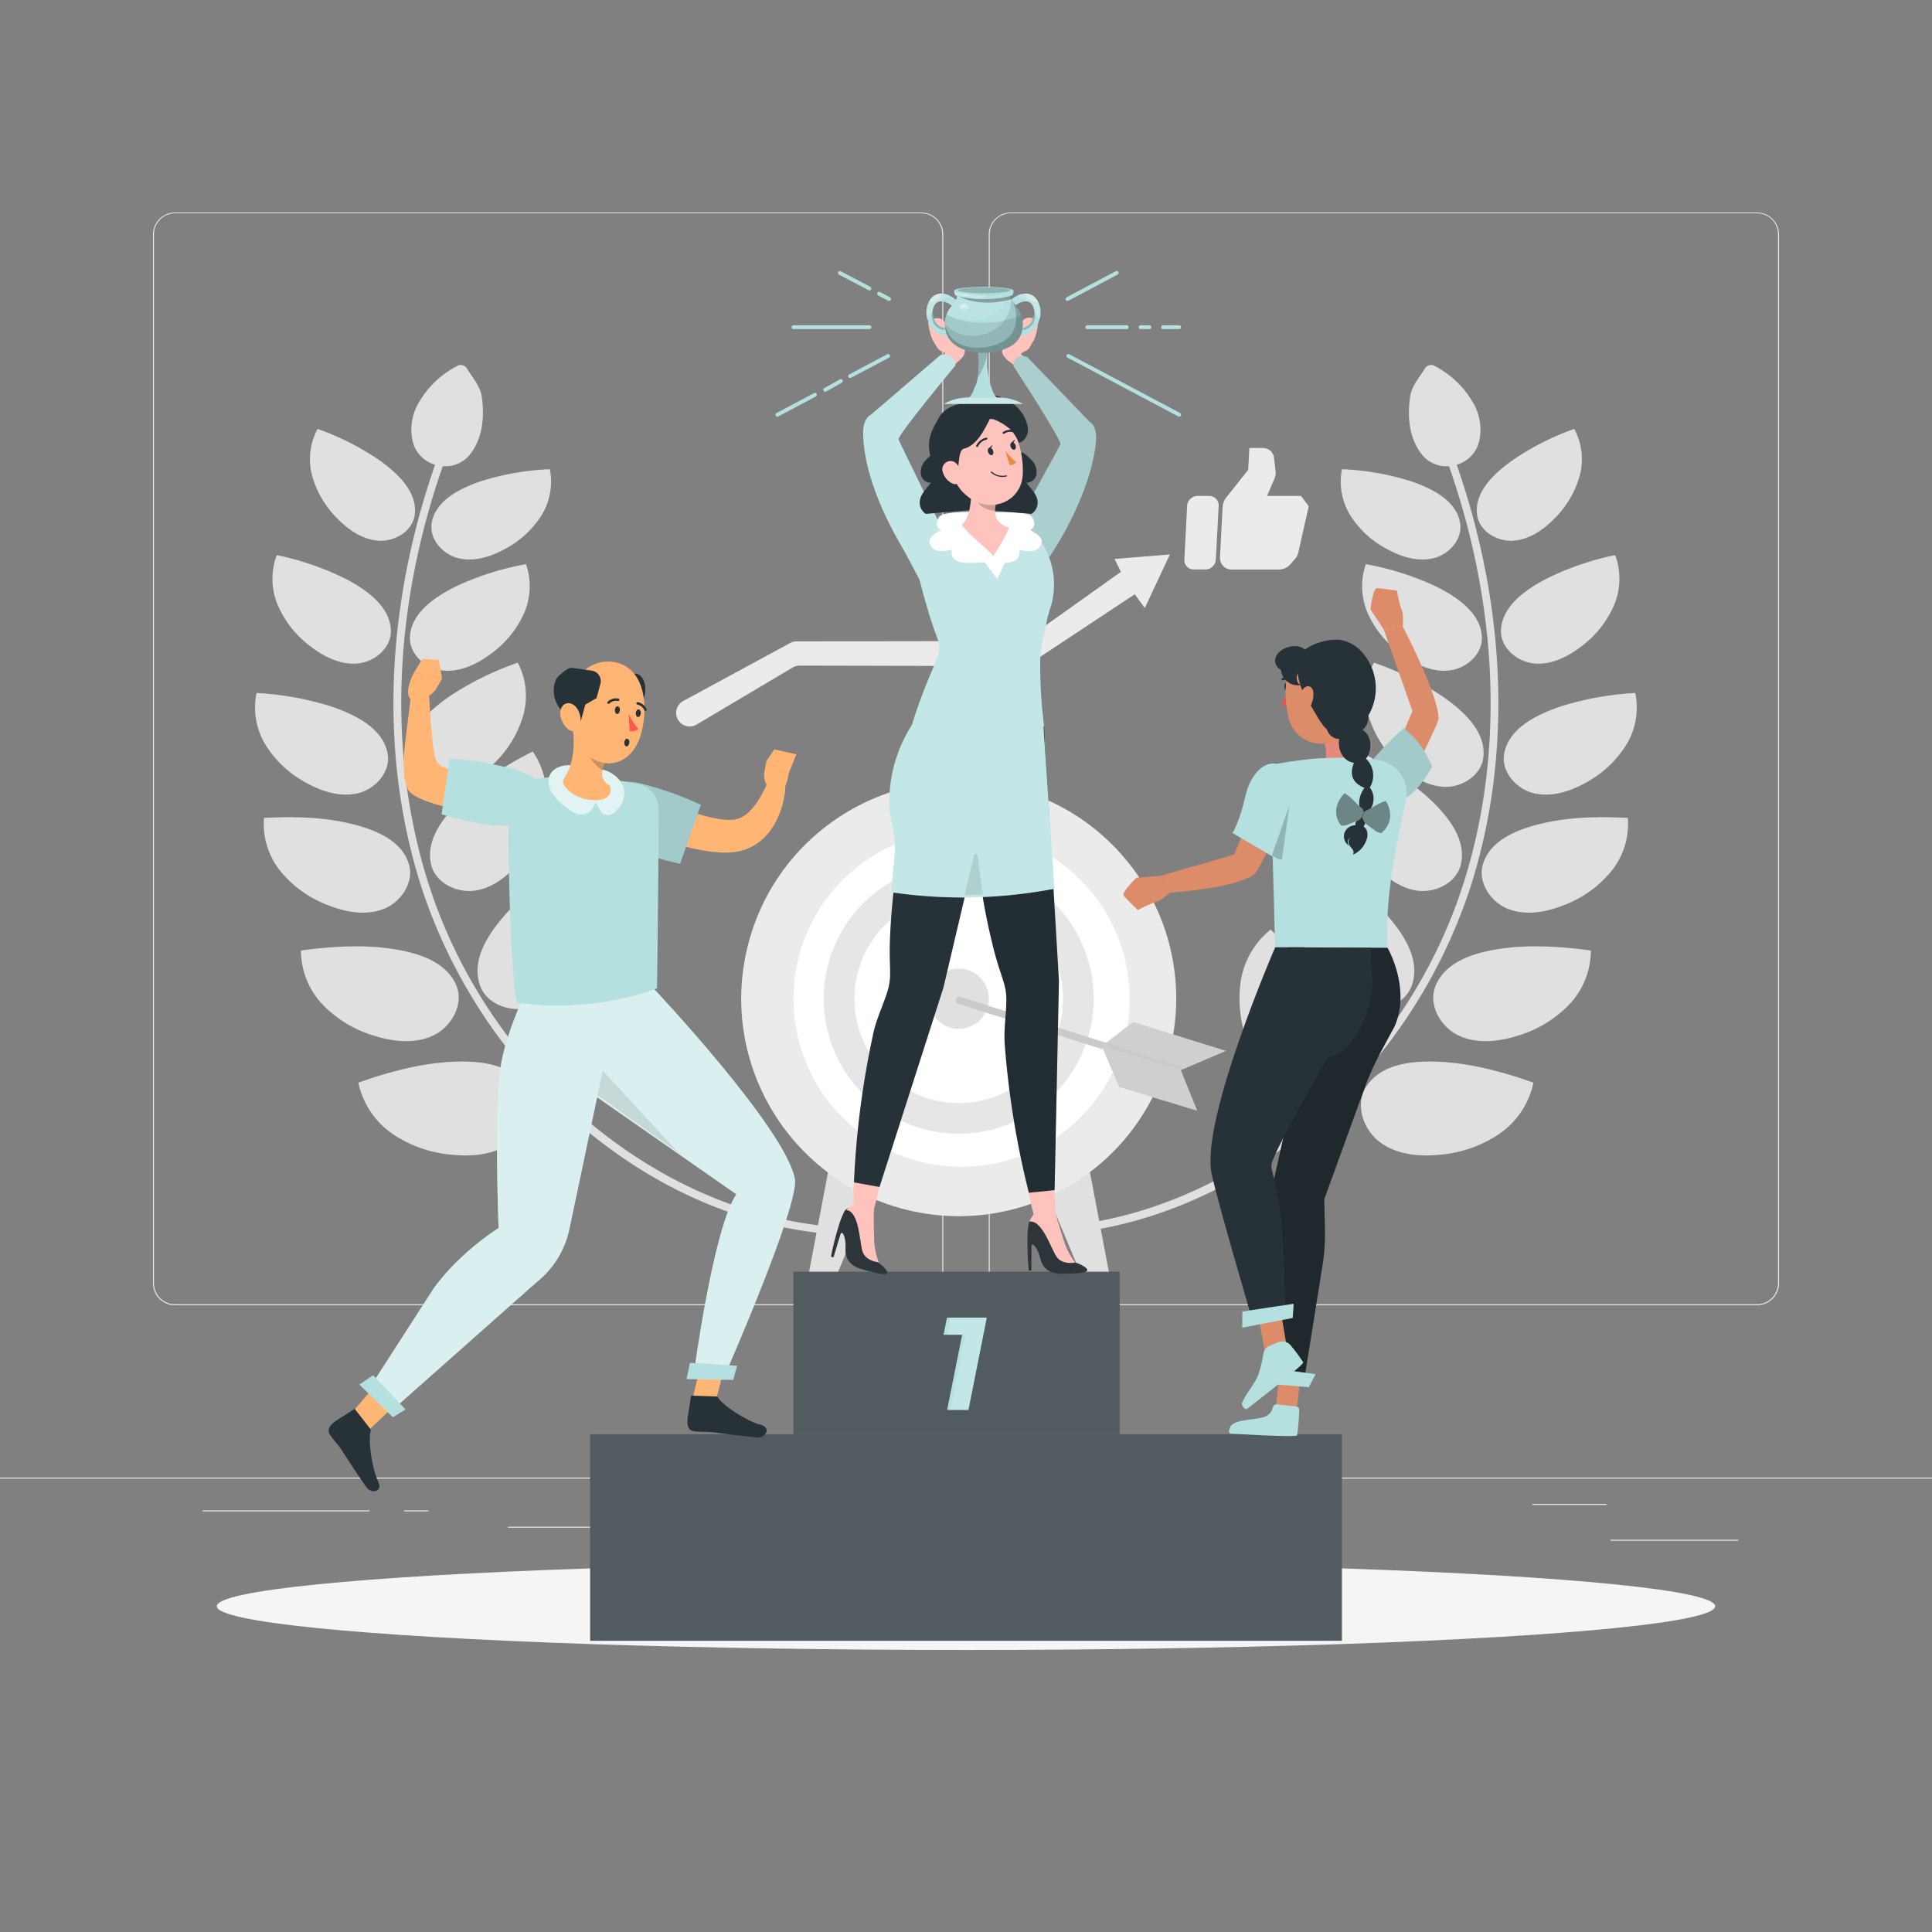 
<svg xmlns="http://www.w3.org/2000/svg" viewBox="0 0 500 500"><rect x="0" y="0" width="500" height="500" fill="#808080" stroke="none"/><g id="freepik--background-complete--inject-32"><rect x="416.78" y="398.49" width="33.12" height="0.25" style="fill:#ebebeb"></rect><rect x="322.53" y="401.21" width="8.69" height="0.25" style="fill:#ebebeb"></rect><rect x="396.59" y="389.21" width="19.19" height="0.25" style="fill:#ebebeb"></rect><rect x="52.46" y="390.89" width="43.19" height="0.25" style="fill:#ebebeb"></rect><rect x="104.56" y="390.89" width="6.33" height="0.25" style="fill:#ebebeb"></rect><rect x="131.47" y="395.11" width="93.68" height="0.25" style="fill:#ebebeb"></rect><path d="M238.4,337.8H45.3a5.71,5.71,0,0,1-5.71-5.71V60.66A5.71,5.71,0,0,1,45.3,55H238.4a5.71,5.71,0,0,1,5.71,5.71V332.09A5.71,5.71,0,0,1,238.4,337.8ZM45.3,55.2a5.47,5.47,0,0,0-5.46,5.46V332.09a5.47,5.47,0,0,0,5.46,5.46H238.4a5.47,5.47,0,0,0,5.46-5.46V60.66a5.47,5.47,0,0,0-5.46-5.46Z" style="fill:#ebebeb"></path><path d="M454.7,337.8H261.6a5.71,5.71,0,0,1-5.71-5.71V60.66A5.71,5.71,0,0,1,261.6,55H454.7a5.71,5.71,0,0,1,5.71,5.71V332.09A5.71,5.71,0,0,1,454.7,337.8ZM261.6,55.2a5.47,5.47,0,0,0-5.46,5.46V332.09a5.47,5.47,0,0,0,5.46,5.46H454.7a5.47,5.47,0,0,0,5.46-5.46V60.66a5.47,5.47,0,0,0-5.46-5.46Z" style="fill:#ebebeb"></path><rect y="382.4" width="500" height="0.25" style="fill:#ebebeb"></rect><path d="M92.75,280.19a21.41,21.41,0,0,0,9,13.37,32.31,32.31,0,0,0,15.47,5.31c5.35.5,11.1-.11,15.37-3.37s6.36-9.73,3.44-14.24c-4.13-6.38-13-6.92-20.58-6.37S99.9,277.65,92.75,280.19Z" style="fill:#e0e0e0"></path><path d="M160.78,240.58a21.4,21.4,0,0,1,7.84,14.08,32.18,32.18,0,0,1-2.29,16.2c-2,5-5.13,9.84-10,12.17s-11.56,1.26-14.25-3.39c-3.81-6.57-.26-14.73,3.65-21.24S155.27,245.8,160.78,240.58Z" style="fill:#e0e0e0"></path><path d="M77.88,246a20.48,20.48,0,0,0,5.86,14.24,30.89,30.89,0,0,0,13.46,7.92c4.91,1.5,10.41,2,15-.21s7.81-7.89,6-12.66c-2.65-6.76-10.86-9-18.05-9.91S85.06,245,77.88,246Z" style="fill:#e0e0e0"></path><path d="M149.11,221.92a20.48,20.48,0,0,1,4.65,14.68,30.89,30.89,0,0,1-5.24,14.71c-2.81,4.3-6.69,8.23-11.66,9.49s-11.06-1-12.69-5.9c-2.31-6.88,2.57-13.84,7.48-19.18S143,225.75,149.11,221.92Z" style="fill:#e0e0e0"></path><path d="M68.32,211.68a19.51,19.51,0,0,0,4.44,14,29.34,29.34,0,0,0,12.15,8.59c4.54,1.81,9.73,2.74,14.29,1s8-6.87,6.65-11.56c-2-6.62-9.6-9.36-16.35-10.83S75.22,211.3,68.32,211.68Z" style="fill:#e0e0e0"></path><path d="M137.87,194.5a19.47,19.47,0,0,1,3.24,14.31A29.37,29.37,0,0,1,135,222.36c-3,3.86-7,7.29-11.82,8.09s-10.42-1.87-11.58-6.61c-1.65-6.71,3.54-12.94,8.62-17.61A81,81,0,0,1,137.87,194.5Z" style="fill:#e0e0e0"></path><path d="M66.4,179.35a18.49,18.49,0,0,0,2.5,13.71,28,28,0,0,0,10.43,9.57c4.06,2.25,8.84,3.75,13.35,2.65s8.41-5.51,7.66-10.1c-1.07-6.48-7.92-10-14.11-12.18A77.12,77.12,0,0,0,66.4,179.35Z" style="fill:#e0e0e0"></path><path d="M134,171.5a18.57,18.57,0,0,1,1.34,13.88A27.89,27.89,0,0,1,128,197.43c-3.3,3.28-7.48,6-12.12,6.2s-9.6-3-10.13-7.63c-.74-6.52,4.9-11.76,10.25-15.56A77.3,77.3,0,0,1,134,171.5Z" style="fill:#e0e0e0"></path><path d="M71.62,143.66A17.57,17.57,0,0,0,72,156.87a26.4,26.4,0,0,0,8.41,10.45c3.49,2.69,7.75,4.78,12.14,4.39s8.66-4,8.61-8.37c-.07-6.23-6-10.49-11.49-13.43A73.34,73.34,0,0,0,71.62,143.66Z" style="fill:#e0e0e0"></path><path d="M136.13,146a17.57,17.57,0,0,1-.72,13.2,26.48,26.48,0,0,1-8.68,10.23c-3.55,2.6-7.86,4.58-12.24,4.08s-8.56-4.18-8.4-8.58c.23-6.23,6.27-10.34,11.83-13.13A73.11,73.11,0,0,1,136.13,146Z" style="fill:#e0e0e0"></path><path d="M82.18,111a16.58,16.58,0,0,0-1.32,12.42,25,25,0,0,0,6.54,10.86c2.92,3,6.64,5.47,10.8,5.66s8.62-2.6,9.14-6.73c.72-5.84-4.28-10.59-9-14A68.86,68.86,0,0,0,82.18,111Z" style="fill:#e0e0e0"></path><path d="M142.3,121.43a16.6,16.6,0,0,1-2.37,12.27,24.92,24.92,0,0,1-9.43,8.47c-3.66,2-8,3.29-12,2.26s-7.49-5-6.77-9.12c1-5.79,7.19-8.87,12.75-10.78A69.16,69.16,0,0,1,142.3,121.43Z" style="fill:#e0e0e0"></path><path d="M120.83,95.35a1.84,1.84,0,0,0-2.48-.66,24.34,24.34,0,0,0-10.18,9.89,13.63,13.63,0,0,0-1.37,9.64c1.61,6.66,10.45,8.77,14.78,3.45,3.34-4.11,3.84-9.8,3.1-15C124.27,99.85,122.29,97.77,120.83,95.35Z" style="fill:#e0e0e0"></path><path d="M213.7,319.27C190.41,317,168,306.85,148.78,290a138,138,0,0,1-39.72-60.41c-11.74-36.52-9.13-78.94,7.36-119.44l1.85.76C102,150.94,99.37,192.87,111,229c15.29,47.55,57.61,83.88,102.92,88.33Z" style="fill:#e0e0e0"></path><path d="M396.85,280.19a21.39,21.39,0,0,1-9,13.37,32.38,32.38,0,0,1-15.48,5.31c-5.34.5-11.1-.11-15.37-3.37s-6.36-9.73-3.44-14.24c4.13-6.38,13-6.92,20.59-6.37S389.7,277.65,396.85,280.19Z" style="fill:#e0e0e0"></path><path d="M328.82,240.58A21.4,21.4,0,0,0,321,254.66a32.29,32.29,0,0,0,2.29,16.2c2,5,5.13,9.84,10,12.17s11.56,1.26,14.25-3.39c3.81-6.57.27-14.73-3.65-21.24S334.33,245.8,328.82,240.58Z" style="fill:#e0e0e0"></path><path d="M411.72,246a20.48,20.48,0,0,1-5.86,14.24,30.84,30.84,0,0,1-13.46,7.92c-4.91,1.5-10.41,2-15-.21s-7.81-7.89-5.94-12.66c2.64-6.76,10.85-9,18-9.91S404.54,245,411.72,246Z" style="fill:#e0e0e0"></path><path d="M340.49,221.92a20.43,20.43,0,0,0-4.64,14.68,30.68,30.68,0,0,0,5.24,14.71c2.8,4.3,6.68,8.23,11.65,9.49s11.06-1,12.69-5.9c2.31-6.88-2.57-13.84-7.48-19.18S346.64,225.75,340.49,221.92Z" style="fill:#e0e0e0"></path><path d="M421.28,211.68a19.51,19.51,0,0,1-4.44,14,29.34,29.34,0,0,1-12.15,8.59c-4.54,1.81-9.72,2.74-14.29,1s-8-6.87-6.64-11.56c2-6.62,9.59-9.36,16.34-10.83S414.38,211.3,421.28,211.68Z" style="fill:#e0e0e0"></path><path d="M351.74,194.5a19.43,19.43,0,0,0-3.25,14.31,29.37,29.37,0,0,0,6.14,13.55c3,3.86,7,7.29,11.83,8.09s10.41-1.87,11.58-6.61c1.64-6.71-3.54-12.94-8.63-17.61A81.16,81.16,0,0,0,351.74,194.5Z" style="fill:#e0e0e0"></path><path d="M423.2,179.35a18.49,18.49,0,0,1-2.5,13.71,28,28,0,0,1-10.43,9.57c-4.06,2.25-8.83,3.75-13.35,2.65s-8.41-5.51-7.66-10.1c1.07-6.48,7.92-10,14.12-12.18A77,77,0,0,1,423.2,179.35Z" style="fill:#e0e0e0"></path><path d="M355.56,171.5a18.57,18.57,0,0,0-1.34,13.88,28,28,0,0,0,7.43,12.05c3.29,3.28,7.47,6,12.11,6.2s9.6-3,10.13-7.63c.74-6.52-4.89-11.76-10.25-15.56A77.3,77.3,0,0,0,355.56,171.5Z" style="fill:#e0e0e0"></path><path d="M418,143.66a17.57,17.57,0,0,1-.39,13.21,26.4,26.4,0,0,1-8.41,10.45c-3.49,2.69-7.75,4.78-12.13,4.39s-8.67-4-8.62-8.37c.07-6.23,6-10.49,11.49-13.43A73.34,73.34,0,0,1,418,143.66Z" style="fill:#e0e0e0"></path><path d="M353.47,146a17.57,17.57,0,0,0,.72,13.2,26.48,26.48,0,0,0,8.68,10.23c3.55,2.6,7.86,4.58,12.24,4.08s8.56-4.18,8.4-8.58c-.23-6.23-6.26-10.34-11.83-13.13A73.11,73.11,0,0,0,353.47,146Z" style="fill:#e0e0e0"></path><path d="M407.42,111a16.58,16.58,0,0,1,1.32,12.42,24.87,24.87,0,0,1-6.54,10.86c-2.92,3-6.64,5.47-10.8,5.66s-8.62-2.6-9.14-6.73c-.72-5.84,4.28-10.59,9.05-14A68.79,68.79,0,0,1,407.42,111Z" style="fill:#e0e0e0"></path><path d="M347.3,121.43a16.6,16.6,0,0,0,2.37,12.27,24.92,24.92,0,0,0,9.43,8.47c3.66,2,7.95,3.29,12,2.26s7.49-5,6.77-9.12c-1-5.79-7.18-8.87-12.75-10.78A69.16,69.16,0,0,0,347.3,121.43Z" style="fill:#e0e0e0"></path><path d="M368.77,95.35a1.85,1.85,0,0,1,2.49-.66,24.37,24.37,0,0,1,10.17,9.89,13.63,13.63,0,0,1,1.37,9.64c-1.61,6.66-10.45,8.77-14.78,3.45-3.34-4.11-3.84-9.8-3.09-15C365.33,99.85,367.31,97.77,368.77,95.35Z" style="fill:#e0e0e0"></path><path d="M275.9,319.27l-.19-2C321,312.83,363.35,276.5,378.63,229c11.6-36.08,9-78-7.3-118.07l1.86-.76c16.48,40.5,19.09,82.92,7.35,119.44A137.93,137.93,0,0,1,340.83,290C321.64,306.85,299.19,317,275.9,319.27Z" style="fill:#e0e0e0"></path><path d="M215.37,297.71l-6,31.53h7.5l10.51-25.15S226.63,296.21,215.37,297.71Z" style="fill:#e0e0e0"></path><path d="M281,297.71l6,31.53h-7.5L269,304.09S269.76,296.21,281,297.71Z" style="fill:#e0e0e0"></path><circle cx="248.12" cy="258.47" r="56.28" transform="translate(-60.44 440.57) rotate(-76.72)" style="fill:#ebebeb"></circle><circle cx="248.84" cy="258.47" r="43.49" style="fill:#fff"></circle><circle cx="248.12" cy="258.47" r="34.94" transform="translate(-60.44 440.57) rotate(-76.72)" style="fill:#e6e6e6"></circle><circle cx="248.12" cy="258.47" r="27" style="fill:#fff"></circle><circle cx="248.12" cy="258.47" r="7.8" style="fill:#e0e0e0"></circle><polygon points="317.29 271.96 305.59 276.95 285.15 270.77 285.14 270.76 293.26 264.5 317.29 271.96" style="fill:#e6e6e6"></polygon><polygon points="317.29 271.96 305.59 276.95 285.15 270.77 285.14 270.76 293.26 264.5 317.29 271.96" style="opacity:0.1"></polygon><path d="M247.37,258.62h0a.94.94,0,0,1,1.18-.62l57.31,18.05-.54,1.8L248,259.79A1,1,0,0,1,247.37,258.62Z" style="fill:#e0e0e0"></path><g style="opacity:0.1"><path d="M247.37,258.62h0a.94.94,0,0,1,1.18-.62l57.31,18.05-.54,1.8L248,259.79A1,1,0,0,1,247.37,258.62Z"></path></g><polygon points="309.83 287.46 289.65 281.32 285.15 270.77 305.59 276.95 309.83 287.46" style="fill:#e6e6e6"></polygon><g style="opacity:0.1"><polygon points="309.83 287.46 289.65 281.32 285.15 270.77 305.59 276.95 309.83 287.46"></polygon></g><path d="M175.63,186.52h0a3.5,3.5,0,0,0,4.64,1l24.87-14.77a3.52,3.52,0,0,1,1.79-.49l58.65.13,28.08-18.59,2.62,3.55,6.49-13.86-14.33,1.16,1.65,3.34L264.94,165.9l-58.81.09a3.45,3.45,0,0,0-1.66.43l-27.65,15A3.5,3.5,0,0,0,175.63,186.52Z" style="fill:#ebebeb"></path><path d="M312.94,128.35h-3a2.75,2.75,0,0,0-2.71,2.57l-.72,13.88a2.42,2.42,0,0,0,2.44,2.58h3a2.75,2.75,0,0,0,2.71-2.58l.73-13.88A2.42,2.42,0,0,0,312.94,128.35Z" style="fill:#ebebeb"></path><path d="M336.71,128.35H327.9l2-4.63a3.16,3.16,0,0,0,.23-1.57l-.41-3.65a2.87,2.87,0,0,0-2.89-2.56h-3.5l-.3,5.65-5.67,7.15a4.38,4.38,0,0,0-.95,2.48l-.68,13a3,3,0,0,0,3,3.18H331a3.91,3.91,0,0,0,2.88-1.31l1.14-1.27A4,4,0,0,0,336,143l2.7-12Z" style="fill:#ebebeb"></path></g><g id="freepik--Shadow--inject-32"><ellipse id="freepik--path--inject-32" cx="250" cy="415.69" rx="193.89" ry="11.32" style="fill:#f5f5f5"></ellipse></g><g id="freepik--Podium--inject-32"><rect x="152.73" y="371.18" width="194.54" height="53.45" style="fill:#263238"></rect><rect x="152.73" y="371.18" width="194.54" height="53.46" style="fill:#fff;opacity:0.2"></rect><rect x="205.34" y="329.13" width="84.44" height="42.01" style="fill:#263238"></rect><rect x="205.34" y="329.13" width="84.44" height="42.01" style="fill:#fff;opacity:0.2"></rect><path d="M245.07,341l-.88,4.44H249l-3.89,19.45h5.53L255.38,341Z" style="fill:#B4E0E0"></path><g style="opacity:0.2"><path d="M245.91,341l-.89,4.44h4.78l-3.89,19.45h4.69L255.38,341Z" style="fill:#fff"></path></g></g><g id="freepik--Lines--inject-32"><path d="M225,75.15a.46.46,0,0,1-.23-.05l-7.6-4a.5.5,0,1,1,.47-.88l7.6,4a.5.5,0,0,1,.2.68A.49.49,0,0,1,225,75.15Z" style="fill:#B4E0E0"></path><path d="M230.08,77.87a.52.52,0,0,1-.24-.05l-2.56-1.36a.5.5,0,0,1-.21-.68.51.51,0,0,1,.68-.21l2.56,1.36a.51.51,0,0,1,.21.68A.5.5,0,0,1,230.08,77.87Z" style="fill:#B4E0E0"></path><path d="M225,85.18H205.36a.5.5,0,0,1-.5-.5.5.5,0,0,1,.5-.5H225a.5.5,0,0,1,.5.5A.5.5,0,0,1,225,85.18Z" style="fill:#B4E0E0"></path><path d="M201.19,107.83a.49.49,0,0,1-.44-.26.5.5,0,0,1,.21-.68l9.72-5.16a.5.5,0,0,1,.68.21.49.49,0,0,1-.21.67l-9.72,5.16A.53.53,0,0,1,201.19,107.83Z" style="fill:#B4E0E0"></path><path d="M213.57,101.38a.49.49,0,0,1-.44-.26.51.51,0,0,1,.19-.68l4.05-2.26a.49.49,0,0,1,.68.19.5.5,0,0,1-.19.68l-4.05,2.27A.5.5,0,0,1,213.57,101.38Z" style="fill:#B4E0E0"></path><path d="M220,97.84a.49.49,0,0,1-.44-.26.5.5,0,0,1,.21-.68l9.84-5.22a.49.49,0,0,1,.67.2.5.5,0,0,1-.2.68l-9.84,5.22A.53.53,0,0,1,220,97.84Z" style="fill:#B4E0E0"></path><path d="M276.28,77.87a.49.49,0,0,1-.44-.26.5.5,0,0,1,.21-.68l12.72-6.75a.49.49,0,0,1,.67.21.49.49,0,0,1-.2.67l-12.72,6.76A.52.52,0,0,1,276.28,77.87Z" style="fill:#B4E0E0"></path><path d="M291.59,85.18H281.41a.5.5,0,0,1-.5-.5.5.5,0,0,1,.5-.5h10.18a.5.5,0,0,1,.5.5A.5.5,0,0,1,291.59,85.18Z" style="fill:#B4E0E0"></path><path d="M297.46,85.18H295.2a.5.5,0,0,1-.5-.5.5.5,0,0,1,.5-.5h2.26a.51.51,0,0,1,.5.5A.5.5,0,0,1,297.46,85.18Z" style="fill:#B4E0E0"></path><path d="M305.16,85.18H301a.5.5,0,0,1-.5-.5.5.5,0,0,1,.5-.5h4.14a.5.5,0,0,1,.5.5A.5.5,0,0,1,305.16,85.18Z" style="fill:#B4E0E0"></path><path d="M305.16,107.83a.46.46,0,0,1-.23-.06L276.27,92.56a.51.51,0,0,1-.21-.68.5.5,0,0,1,.68-.2l28.66,15.21a.5.5,0,0,1-.24.94Z" style="fill:#B4E0E0"></path></g><g id="freepik--character-3--inject-32"><polygon points="332.3 342.79 330.26 364.02 335.57 364.83 337.88 345.21 332.3 342.79" style="fill:#dd8c6a"></polygon><path d="M335.49,364a.86.86,0,0,1,.76.89,61,61,0,0,1-.56,6.56c-.27.64-17.3-.46-17.3-.46-.6-.44-.26-.9.07-1.88,1.18-1.64,5.37-1.63,7.86-2.17,2.95-.65,2.76-2.27,3.3-3.12a.87.87,0,0,1,.82-.39Z" style="fill:#B4E0E0"></path><path d="M359.08,245.28s6.09,10.42,1.88,20.25l-3.54,6.58a75.36,75.36,0,0,0-4,8.72l-10.71,29.54.17,7.54a54.21,54.21,0,0,1-.8,10.71l-4.57,28.61-9.15-1.44.51-46.74L343,245.28Z" style="fill:#263238"></path><g style="opacity:0.2"><path d="M359.08,245.28s6.09,10.42,1.88,20.25l-3.54,6.58a75.36,75.36,0,0,0-4,8.72l-10.71,29.54.17,7.54a54.21,54.21,0,0,1-.8,10.71l-4.57,28.61-9.15-1.44.51-46.74L343,245.28Z"></path></g><path d="M327.93,354c.22-.07,12.54,1.63,12.54,1.63L338.72,359,326.85,358Z" style="fill:#B4E0E0"></path><path d="M325.53,206.3l-6.14,14.88-19.15,5.51L302.8,231s16.86-1,21.87-4.78c1.12-.85,8.75-17,8.75-17Z" style="fill:#dd8c6a"></path><path d="M300.24,226.69l-6.11.44s-4.05,3.87-3.3,4.72,3.65,3.68,3.65,3.68a28.69,28.69,0,0,1,4.7-2.12c1.25-.23,3.62-2.43,3.62-2.43Z" style="fill:#dd8c6a"></path><g id="freepik--freepik--Character--inject-282--inject-32"><path d="M343.71,273.55s-14,24.24-14.61,27.66c-.36,2,1.14,2.92,2.34,13.64.88,7.74,1.39,23.78,1.15,25.32l-8.4,1.71s-9.09-30.78-10.62-38.11c-2.93-14,16.46-58.65,16.46-58.65l24.63.16.46,8.13c.4,7-4.4,19.31-11.41,20.14Z" style="fill:#263238"></path><polygon points="325.62 340.37 327.43 350.3 333.04 348.76 331.28 338.13 325.62 340.37" style="fill:#dd8c6a"></polygon><path d="M330.85,347.37a2.76,2.76,0,0,1,3.2.84,42.54,42.54,0,0,1,3.23,4.37c.21.66-14.62,12.1-14.62,12.1-.73.06-1.54-1.26-1.17-1.68.85-2.16,3.09-4.67,4.07-7a30.91,30.91,0,0,0,1.4-5.63,2.73,2.73,0,0,1,1.68-2.09Z" style="fill:#B4E0E0"></path><path d="M321.52,339.47c.19-.13,13.28-2.05,13.28-2.05l-.24,3.67-13.07,2.51Z" style="fill:#B4E0E0"></path><path d="M333.13,178.56a18.53,18.53,0,0,1-1.48,3.64,1.46,1.46,0,0,0,1.46.47Z" style="fill:#df5753"></path><path d="M333.05,176.7c-.38,0-.68.46-.69,1s.3,1,.68,1,.69-.46.69-1S333.43,176.7,333.05,176.7Z" style="fill:#263238"></path><path d="M350.9,185.35c-.85,4.24-1.72,12,1.24,14.87,0,0-1.19,4.3-9.08,4.26-8.68,0-4.12-4.33-4.12-4.33,4.74-1.11,4.64-4.62,3.83-7.93Z" style="fill:#e58a7b"></path><path d="M353.27,175.69c-.48,7.09-.53,10.1-4.13,13.72-5.42,5.45-14,3.32-15.67-3.73-1.49-6.39-1.37-15.55,5.61-18.33,4.95-2,11.49-1,13.5,4A9.81,9.81,0,0,1,353.27,175.69Z" style="fill:#dd8c6a"></path><path d="M354.65,200.71h0a1.62,1.62,0,0,0-1.33-1.83c-3.2-.54-10.49-1.66-14.17-1.17-2.73.37-3.45,1.95-3.58,3.26A1.6,1.6,0,0,0,337,202.7h.26l15.86-.64A1.63,1.63,0,0,0,354.65,200.71Z" style="fill:#B4E0E0"></path><path d="M354.65,200.71h0a1.62,1.62,0,0,0-1.33-1.83c-3.2-.54-10.49-1.66-14.17-1.17-2.73.37-3.45,1.95-3.58,3.26A1.6,1.6,0,0,0,337,202.7h.26l15.86-.64A1.63,1.63,0,0,0,354.65,200.71Z" style="opacity:0.6;isolation:isolate"></path><path d="M360.36,196.45,365.54,184l-7.48-21.22,5-.59s9.18,17.49,9.23,23.77c0,1.41-8.15,17.32-8.15,17.32Z" style="fill:#dd8c6a"></path><path d="M353.09,200.58c0-3.05,10.19-12.14,10.19-12.14h0a23.27,23.27,0,0,1,7.15,9.46l.22.55s-5,9-8.9,8.55C357.66,206.55,353.09,204.4,353.09,200.58Z" style="fill:#B4E0E0"></path><path d="M353.09,200.58c0-3.05,10.19-12.14,10.19-12.14h0a23.27,23.27,0,0,1,7.15,9.46l.22.55s-5,9-8.9,8.55C357.66,206.55,353.09,204.4,353.09,200.58Z" style="opacity:0.1;isolation:isolate"></path><path d="M328.34,198.06s.84,11.6,1.64,47l29.06.16c-.37-10.23.75-19.87,4.79-37.88a8.84,8.84,0,0,0-7.77-10.76c-.8-.08-1.61-.14-2.41-.19a90.88,90.88,0,0,0-13.2-.07C334.77,196.79,328.34,198.06,328.34,198.06Z" style="fill:#B4E0E0"></path><path d="M322.31,206c-1.51,6.77-3.35,9.58-3.35,9.58l10.73,6.3s7.6-18.56,6.26-22.28c-.82-2.27-3.27-2.36-5.09-1.74,0,0-.05,0-.07,0C327.53,196.55,323.63,200.15,322.31,206Z" style="fill:#B4E0E0"></path><path d="M336,168.85A16.8,16.8,0,0,0,338.27,181c1.44,2.26,2.62,4.68,4.16,6.74a6,6,0,0,0,8.73,1,14,14,0,0,0,1.8-19.41,9.88,9.88,0,0,0-6.41-3.78,15.33,15.33,0,0,0-6.34,1.18C338.69,167.31,337.52,168.33,336,168.85Z" style="fill:#263238"></path><path d="M339.92,179.59a7.09,7.09,0,0,1-1.13,3.79c-1,1.46-2.11.9-2.39-.67-.25-1.37,0-3.81,1.2-4.75S339.92,178,339.92,179.59Z" style="fill:#dd8c6a"></path><path d="M329.16,221.38l4.57-13-2,14.17A7.54,7.54,0,0,1,329.16,221.38Z" style="opacity:0.2;isolation:isolate"></path><path d="M358.06,162.82l-3.38-5.11s.6-5.58,1.73-5.5,5.14.65,5.14.65a29.43,29.43,0,0,0,1.19,5c.58,1.14.28,4.36.28,4.36Z" style="fill:#dd8c6a"></path><path d="M330.17,170.08a2.63,2.63,0,0,0,1.36,3.28,4.33,4.33,0,0,0,5.13,3.92c-1.13-.43-1.31-2-.79-3.13.95-2,4.22-4.28,1.48-6.28C335.27,166.34,331,167.7,330.17,170.08Z" style="fill:#263238"></path></g><path d="M332,176.06a2.23,2.23,0,0,1,2.05.2h0l.08.05a.29.29,0,0,0,.28-.5,2.83,2.83,0,0,0-2.57-.32.32.32,0,0,0-.15.13.29.29,0,0,0,.11.4A.28.28,0,0,0,332,176.06Z" style="fill:#263238"></path><path d="M352.6,214.61c0-.06,1.53-2.75,1.31-4.41a4.39,4.39,0,0,0,1.54-3,4.7,4.7,0,0,0-.95-3.39,5.94,5.94,0,0,0-1-7.46c1.79-2.12,1.51-6.13-.92-7.45a3.87,3.87,0,0,0,.88-5.21c-.39,0-.38-.47-.73-.31a10.63,10.63,0,0,0-3.78,3.43,6.92,6.92,0,0,0-4.81-1,3.28,3.28,0,0,0,2.45,5.43c-.5,2.76,1,5.79,3.81,6.18-1.26,3.07-.34,5.25,2.73,6.48-1.34,1.72-1.92,4.46-.74,6.3a4.93,4.93,0,0,0-1.64,3.52C350.54,215.8,352.6,214.61,352.6,214.61Z" style="fill:#263238"></path><path d="M351.44,213.7a2.87,2.87,0,0,0-2.25,5.22,1.32,1.32,0,0,1,.24-2.08,1.57,1.57,0,0,0-.36,1.66,12.16,12.16,0,0,0,.92,1.25,1.38,1.38,0,0,1,.17,1.45,6.44,6.44,0,0,0,3.5-3.9,3.43,3.43,0,0,0,0-2.52A2,2,0,0,0,351.44,213.7Z" style="fill:#263238"></path><path d="M351.44,212.35l-2.92,1.18a3.81,3.81,0,0,1-1.43.14,5.82,5.82,0,0,1-1.29-4.17,6.94,6.94,0,0,1,2.23-4.21,15.46,15.46,0,0,1,2.92,2.52,15.16,15.16,0,0,0,1.52,1.37,1.67,1.67,0,0,1,.18,2,3.76,3.76,0,0,1-1.53,1.35C351.15,212.34,351.41,212.5,351.44,212.35Z" style="fill:#B4E0E0"></path><path d="M353.53,213.23l2.53,1.88a3.63,3.63,0,0,0,1.34.5,5.82,5.82,0,0,0,2.31-3.7,6.94,6.94,0,0,0-1.08-4.64,15.68,15.68,0,0,0-3.47,1.69,17.3,17.3,0,0,1-1.81.94,1.68,1.68,0,0,0-.69,1.86,3.83,3.83,0,0,0,1.14,1.7C353.82,213.3,353.52,213.39,353.53,213.23Z" style="fill:#B4E0E0"></path><path d="M351.44,212.35l-2.92,1.18a3.81,3.81,0,0,1-1.43.14,5.82,5.82,0,0,1-1.29-4.17,6.94,6.94,0,0,1,2.23-4.21,15.46,15.46,0,0,1,2.92,2.52,15.16,15.16,0,0,0,1.52,1.37,1.67,1.67,0,0,1,.18,2,3.76,3.76,0,0,1-1.53,1.35C351.15,212.34,351.41,212.5,351.44,212.35Z" style="opacity:0.4;isolation:isolate"></path><path d="M353.53,213.23l2.53,1.88a3.63,3.63,0,0,0,1.34.5,5.82,5.82,0,0,0,2.31-3.7,6.94,6.94,0,0,0-1.08-4.64,15.68,15.68,0,0,0-3.47,1.69,17.3,17.3,0,0,1-1.81.94,1.68,1.68,0,0,0-.69,1.86,3.83,3.83,0,0,0,1.14,1.7C353.82,213.3,353.52,213.39,353.53,213.23Z" style="opacity:0.4;isolation:isolate"></path></g><g id="freepik--character-2--inject-32"><path d="M229.39,328.73a8.26,8.26,0,0,0-2.2-2.05h0s-2.08-3.47-1.28-12.13l-3.41-1.88a3.22,3.22,0,0,0-3.65.45,1.57,1.57,0,0,0-.35.42,23.85,23.85,0,0,0-1.07,2.56,79.88,79.88,0,0,0-2.38,9.12l.65.19,1.72-5.67c.56-1.93,1.51.75,1.4,2.95s.23,4.68,4.47,5.87C228.22,329.93,230.35,330.27,229.39,328.73Z" style="fill:#2e353a"></path><polygon points="225.58 315.44 221.12 314.01 220.84 307.5 221.66 299.98 229.13 300.81 227.01 309.57 225.58 315.44" style="fill:#ffc3bd"></polygon><path d="M226.22,311.41s-.2,4,0,8.53a17.86,17.86,0,0,0,1.2,6.74s-3.35-.25-4.18-2.76-.84-10.33-4.19-10.77a8.47,8.47,0,0,1,1.33-1.28C221.13,311.27,226.22,311.41,226.22,311.41Z" style="fill:#ffc3bd"></path><path d="M260.59,93.06l2.89,2.27L267,93.87l-3.2-2.53S261.85,90.19,260.59,93.06Z" style="fill:#ffc3bd"></path><path d="M248.06,93.4a6.41,6.41,0,0,0,1.23-1.26,2.34,2.34,0,0,0-.3-3,13.75,13.75,0,0,0-2.92-2.39c-.87-1.2-.89-2.67-1.89-3.75s-2.73-.72-4,.26c0,0,.43,3.67,1.44,5.17.61.91,1.08,2.16,2.12,2.51C243.78,90.89,247.08,92.87,248.06,93.4Z" style="fill:#ffc3bd"></path><path d="M244.74,91.34l-3.58,3L245,96.48l4.25-4.21S248.33,89.45,244.74,91.34Z" style="fill:#ffc3bd"></path><path d="M261.09,93.47a6.68,6.68,0,0,1-1.26-1.23,2.35,2.35,0,0,1,.23-3.06,13.67,13.67,0,0,1,2.86-2.46c.83-1.22.82-2.69,1.8-3.8s2.71-.78,4,.17c0,0-.34,3.68-1.31,5.2-.59.93-1,2.19-2.06,2.56C265.31,90.85,262.06,92.91,261.09,93.47Z" style="fill:#ffc3bd"></path><path d="M262,137.62l8.09,8.54c2.79-3.41,12.15-18.25,13.53-31.72.45-4.41-1.68-5.32-1.68-5.32L265.83,92.39c-3.74-1.1-3.53,2.36-3.53,2.36s12.55,19.17,12.14,20.26C274.2,115.63,262,137.62,262,137.62Z" style="fill:#B4E0E0"></path><path d="M262,137.62l8.09,8.54c2.79-3.41,12.15-18.25,13.53-31.72.45-4.41-1.68-5.32-1.68-5.32L265.83,92.39c-3.74-1.1-3.53,2.36-3.53,2.36s12.55,19.17,12.14,20.26C274.2,115.63,262,137.62,262,137.62Z" style="opacity:0.1"></path><path d="M262,137.62l8.09,8.54c2.79-3.41,12.15-18.25,13.53-31.72.45-4.41-1.68-5.32-1.68-5.32L265.83,92.39c-3.74-1.1-3.53,2.36-3.53,2.36s12.55,19.17,12.14,20.26C274.2,115.63,262,137.62,262,137.62Z" style="fill:#fff;opacity:0.1"></path><path d="M243.66,136.52l-.18.82c-.7,3.23-5,7.95-8.16,7.06h0c-2.53-3.61-11.55-18.39-11.94-31.93-.13-4.44,2.07-5.18,2.07-5.18l18-15.46c3.8-.49,3.8,2.76,3.8,2.76s-15,18-14.71,19.12C232.71,114.35,243.66,136.52,243.66,136.52Z" style="fill:#B4E0E0"></path><g style="opacity:0.2"><path d="M243.66,136.52l-.18.82c-.7,3.23-5,7.95-8.16,7.06h0c-2.53-3.61-11.55-18.39-11.94-31.93-.13-4.44,2.07-5.18,2.07-5.18l18-15.46c3.8-.49,3.8,2.76,3.8,2.76s-15,18-14.71,19.12C232.71,114.35,243.66,136.52,243.66,136.52Z" style="fill:#fff"></path></g><path d="M232.64,140.13c1.89,3.25,3.92,7.27,5.87,10.85a2.45,2.45,0,0,0,4,.42c3.39-3.88,5.13-9.7,3.61-14.42-2-.88-4.21-1.76-6.17-2.64C237.12,135.73,234.27,137.44,232.64,140.13Z" style="fill:#B4E0E0"></path><path d="M232.64,140.13c1.89,3.25,3.92,7.27,5.87,10.85a2.45,2.45,0,0,0,4,.42c3.39-3.88,5.13-9.7,3.61-14.42-2-.88-4.21-1.76-6.17-2.64C237.12,135.73,234.27,137.44,232.64,140.13Z" style="fill:#fff;opacity:0.2"></path><path d="M272.14,156.28l-1,3.32c-.65,3.44-1.53,6.7-1.91,9.77a123.35,123.35,0,0,0,1,18.73s.8,14.32.77,15.29l-38-.16c1.33-17.4,10.08-32.47,10.08-34.89,0-3.07-.2-1.56-2.82-10a0,0,0,0,0,0,0s0-.05,0-.1-.05-.18-.09-.27a3,3,0,0,0-.11-.37c0-.08,0-.16-.07-.25l-.29-1c-.67-2.28-1.81-6.38-2.92-11.34-.72-3.26,1-7.42,4.25-8.15l.55-.09c1.7-.22,3.58-.43,5.5-.52a90.91,90.91,0,0,1,12.89,0,58.31,58.31,0,0,1,6.27.77c.66.1,1.57,1,2.52,2.2A20.16,20.16,0,0,1,272.14,156.28Z" style="fill:#B4E0E0"></path><g style="opacity:0.2"><path d="M272.14,156.28l-1,3.32c-.65,3.44-1.53,6.7-1.91,9.77a123.35,123.35,0,0,0,1,18.73s.8,14.32.77,15.29l-38-.16c1.33-17.4,10.08-32.47,10.08-34.89,0-3.07-.2-1.56-2.82-10a0,0,0,0,0,0,0s0-.05,0-.1-.05-.18-.09-.27a3,3,0,0,0-.11-.37c0-.08,0-.16-.07-.25l-.29-1c-.67-2.28-1.81-6.38-2.92-11.34-.72-3.26,1-7.42,4.25-8.15l.55-.09c1.7-.22,3.58-.43,5.5-.52a90.91,90.91,0,0,1,12.89,0,58.31,58.31,0,0,1,6.27.77c.66.1,1.57,1,2.52,2.2A20.16,20.16,0,0,1,272.14,156.28Z" style="fill:#fff"></path></g><path d="M254.7,132.51c.18,0-10.35-.38-11.57,1.2a3,3,0,0,0-.69,1.89,1.68,1.68,0,0,0,1.1,1.57c-1.37.82-3.23,1.67-3,3.25a2.83,2.83,0,0,0,2.39,2.18,8.31,8.31,0,0,0,3.42-.36,2.44,2.44,0,0,0,.93,2.72,5.26,5.26,0,0,0,2.71.69,28,28,0,0,0,5.25-.23c.54-1.44-.15-3.18-.91-4.52C252.54,137.73,256.85,135.44,254.7,132.51Z" style="fill:#B4E0E0"></path><path d="M254.7,132.51c.18,0-10.35-.38-11.57,1.2a3,3,0,0,0-.69,1.89,1.68,1.68,0,0,0,1.1,1.57c-1.37.82-3.23,1.67-3,3.25a2.83,2.83,0,0,0,2.39,2.18,8.31,8.31,0,0,0,3.42-.36,2.44,2.44,0,0,0,.93,2.72,5.26,5.26,0,0,0,2.71.69,28,28,0,0,0,5.25-.23c.54-1.44,2-3.06,1.2-4.41C254.65,137.84,256.85,135.44,254.7,132.51Z" style="fill:#fff"></path><path d="M255.88,132.56c-.18,0,9.88-.43,11.1,1.15a2.94,2.94,0,0,1,.7,1.89,1.71,1.71,0,0,1-1.1,1.57c1.37.82,3.22,1.67,3,3.25a2.84,2.84,0,0,1-2.4,2.18,8.35,8.35,0,0,1-3.42-.36,2.42,2.42,0,0,1-.92,2.72,5.27,5.27,0,0,1-2.72.69,27.8,27.8,0,0,1-5.24-.23c-.54-1.44.15-3.18.9-4.52C257.57,137.73,253.73,135.49,255.88,132.56Z" style="fill:#fff"></path><polygon points="254.05 144.51 258.1 149.87 260.6 144.51 254.05 144.51" style="fill:#fff"></polygon><path d="M242,117.05a12.45,12.45,0,0,0-2.72,2.39,4.24,4.24,0,0,0-.94,3.4,2.6,2.6,0,0,0,2.58,2.1c-.88,1.18-2.48,2.79-2.78,4.23a3.49,3.49,0,0,0,1.47,3.83c4.12-.42,8.27-.66,12.38-1.08.06-2.12.33-4,.38-6.1C249.71,122.3,245.69,119.55,242,117.05Z" style="fill:#263238"></path><path d="M264.56,117.05a12.69,12.69,0,0,1,2.72,2.39,4.27,4.27,0,0,1,.94,3.4,2.6,2.6,0,0,1-2.58,2.1c.88,1.18,2.48,2.79,2.78,4.23a3.48,3.48,0,0,1-1.48,3.83c-4.11-.42-8.26-.66-12.37-1.08-.06-2.12-.33-4-.39-6.1C256.88,122.3,260.9,119.55,264.56,117.05Z" style="fill:#263238"></path><path d="M251,122.12c.51,4,.83,11.23-2.09,13.68,2.18,3,5,4.74,8.16,8.06,3.44-5.22,4.07-7.28,4.07-7.28-4.32-1.33-4-4.57-3-7.58Z" style="fill:#ffc3bd"></path><path d="M251.78,122.87a16.24,16.24,0,0,0,1.2,6.85c.62,1.5,2.54,2.27,4.52,2.55a11,11,0,0,1,.59-3.27Z" style="opacity:0.2"></path><path d="M245.06,116.8c1.5,6.43,1.95,9.17,5.81,12,5.76,4.18,13.32,1,13.8-5.77.42-6-2.1-15.54-8.85-17.06a9,9,0,0,0-10.76,10.87Z" style="fill:#ffc3bd"></path><path d="M250.06,104.24c4.47-3.59,9-1.72,11.37-.28A9.88,9.88,0,0,1,266,110.6c.19,1.07-.26,3.49-2.33,4a10.62,10.62,0,0,0-2.13-3.41c-1.44-1.31-4.22-3-5.38-2.73-1.24,2.39-3.22,6.83-6.71,7.66-2.63.62.06,14-5.29,8.44-6.4-8.76-3.06-13-1.16-16.49S250.06,104.24,250.06,104.24Z" style="fill:#263238"></path><path d="M260.52,123.32a.16.16,0,0,0,.07-.17.16.16,0,0,0-.18-.12h0a4.22,4.22,0,0,1-3.71-.94.17.17,0,0,0-.23,0,.16.16,0,0,0,0,.22,4.45,4.45,0,0,0,4,1Z" style="fill:#263238"></path><path d="M261.27,120.39a2.33,2.33,0,0,0,1.76-.81,15.14,15.14,0,0,1-2.83-2.88Z" style="fill:#ed893e"></path><path d="M244,122.21a4.81,4.81,0,0,0,2.35,2.86c1.5.76,2.59-.49,2.46-2.08-.12-1.43-1-3.56-2.68-3.68a2.16,2.16,0,0,0-2.26,2.07A2.36,2.36,0,0,0,244,122.21Z" style="fill:#ffc3bd"></path><path d="M240.34,156.42c.1.37.2.69.28,1-.1-.3-.19-.62-.29-1Z" style="fill:#B4E0E0"></path><polygon points="273.44 318.46 268.41 318.25 266.52 310.23 265.16 302.79 272.56 301.45 273.03 310.45 273.44 318.46" style="fill:#ffc3bd"></polygon><path d="M281,328.08a8.28,8.28,0,0,0-2.71-1.34h0s-3-2.73-4.68-11.26l-3.8-.83a3.23,3.23,0,0,0-3.37,1.47,1.64,1.64,0,0,0-.22.51,23,23,0,0,0-.29,2.76,78,78,0,0,0,.32,9.42h.68l0-5.93c0-2,1.66.29,2.18,2.43s1.55,4.41,6,4.34C280.2,329.56,282.33,329.28,281,328.08Z" style="fill:#2e353a"></path><path d="M272.8,312.44s.95,3.89,2.4,8.19a18,18,0,0,0,3.07,6.11s-3.27.71-4.79-1.45-3.75-9.66-7.08-9.13a8.11,8.11,0,0,1,.9-1.6C267.88,313.76,272.8,312.44,272.8,312.44Z" style="fill:#ffc3bd"></path><path d="M274.05,253.82,272.93,308l-6.66.69A227.83,227.83,0,0,1,260,269.91c-.27-4.48.8-9.69.31-13.24-.44-3.1-1.67-5-3.4-12.06-2.09-8.49-4.27-19.88-3.71-28.75,0,0-9.1-9.5-6.78-22.45l8.11-2.15,11.92-3.18,3.75,0,.08,1.58Z" style="fill:#263238"></path><g style="opacity:0.1"><path d="M274.05,253.82,272.93,308l-6.66.69A227.83,227.83,0,0,1,260,269.91c-.27-4.48.8-9.69.31-13.24-.44-3.1-1.67-5-3.4-12.06-2.09-8.49-4.27-19.88-3.71-28.75,0,0-9.1-9.5-6.78-22.45l8.11-2.15,11.92-3.18,3.35,0,.08,1.58Z"></path></g><path d="M259.47,190.53l-15.31,65.06-16.54,51.6L221,306A227.36,227.36,0,0,1,226.11,267c1-4.38,3.53-9.07,4.07-12.61.47-3.1-.16-5.31.19-12.53.42-8.74,1.58-20.28,4.65-28.61,0,0-6-11.71-.09-23.45Z" style="fill:#263238"></path><polygon points="270.39 191.53 259.02 192.42 234.93 189.81 235.77 187.95 266.46 188.08 270.2 188.1 270.24 188.1 270.29 189.68 270.39 191.53" style="fill:#263238"></polygon><path d="M258.8,103.59H250a4.8,4.8,0,0,0,1.88-2.41c.5-1.47.88-1.61,1.11-3.28a28.25,28.25,0,0,0,.29-3.9,19.45,19.45,0,0,0-.71-5.23h3.63a20.36,20.36,0,0,0-.72,5.22,20.74,20.74,0,0,0,1.41,7.19A4.86,4.86,0,0,0,258.8,103.59Z" style="fill:#B4E0E0"></path><path d="M256.23,88.77c-.15.86-.32,1.64-.5,2.38A22.71,22.71,0,0,1,253,97.9a28.25,28.25,0,0,0,.29-3.9,19.45,19.45,0,0,0-.71-5.23Z" style="opacity:0.2"></path><path d="M248.25,78.58,247.1,80l-.58-.68a4.57,4.57,0,0,0-3-1.33l-.26,0a1.87,1.87,0,0,0-1.23.74,2.9,2.9,0,0,0-.5,1,2.82,2.82,0,0,0-.07.31,4.73,4.73,0,0,0,.25,2.36,3.33,3.33,0,0,0,2.85,2.47h.82v1.94h-.82c-1.83,0-3.53-1.42-4.35-3.62,0-.15-.1-.3-.14-.44a6,6,0,0,1,.76-5.38,3.39,3.39,0,0,1,2.64-1.4,5,5,0,0,1,2.07.43,6.45,6.45,0,0,1,2.1,1.46Z" style="fill:#B4E0E0"></path><path d="M245.56,76.44a.73.73,0,0,1-.17.27,2.5,2.5,0,0,1-.84.5,6.15,6.15,0,0,0-1.27.77,1.87,1.87,0,0,0-1.23.74,3,3,0,0,0-.57,1.36,7.18,7.18,0,0,0-.67,1.46,2.4,2.4,0,0,1-.72,1.25,6.28,6.28,0,0,1,.25-4.56,4.33,4.33,0,0,1,.51-.82,3.39,3.39,0,0,1,2.64-1.4h.28A5.11,5.11,0,0,1,245.56,76.44Z" style="fill:#fff;opacity:0.2"></path><path d="M243.77,76a.13.13,0,0,1,0,.06,2.13,2.13,0,0,1-1,1.34,5.1,5.1,0,0,1-2,.79,2.43,2.43,0,0,1-.38,0,4.33,4.33,0,0,1,.51-.82,3.39,3.39,0,0,1,2.64-1.4Z" style="fill:#fff;opacity:0.3"></path><path d="M244.74,84.91a1,1,0,0,1-1.24.32,3.55,3.55,0,0,1-2.19-2.4,4.75,4.75,0,0,1,.24-3.06,2.82,2.82,0,0,0-.07.31,4.73,4.73,0,0,0,.25,2.36,3.33,3.33,0,0,0,2.85,2.47Z" style="opacity:0.2"></path><path d="M260.79,78.58,261.94,80l.58-.68a4.57,4.57,0,0,1,3-1.33l.26,0a1.87,1.87,0,0,1,1.23.74,2.9,2.9,0,0,1,.5,1,1.55,1.55,0,0,1,.07.31,4.73,4.73,0,0,1-.25,2.36,3.33,3.33,0,0,1-2.85,2.47h-.82v1.94h.82c1.83,0,3.53-1.42,4.35-3.62l.15-.44a6,6,0,0,0-.77-5.38,3.39,3.39,0,0,0-2.64-1.4,5,5,0,0,0-2.07.43,6.45,6.45,0,0,0-2.1,1.46Z" style="fill:#B4E0E0"></path><path d="M263.48,76.44a.73.73,0,0,0,.17.27,2.5,2.5,0,0,0,.84.5,6.15,6.15,0,0,1,1.27.77,1.87,1.87,0,0,1,1.23.74,3,3,0,0,1,.57,1.36,7.18,7.18,0,0,1,.67,1.46,2.41,2.41,0,0,0,.73,1.25,6.33,6.33,0,0,0-.26-4.56,4.33,4.33,0,0,0-.51-.82,3.39,3.39,0,0,0-2.64-1.4h-.28A5.11,5.11,0,0,0,263.48,76.44Z" style="fill:#fff;opacity:0.2"></path><path d="M265.27,76s0,0,0,.06a2.13,2.13,0,0,0,1,1.34,5.1,5.1,0,0,0,2,.79,2.43,2.43,0,0,0,.38,0,4.33,4.33,0,0,0-.51-.82,3.39,3.39,0,0,0-2.64-1.4Z" style="fill:#fff;opacity:0.3"></path><path d="M264.3,84.91a1,1,0,0,0,1.24.32,3.55,3.55,0,0,0,2.19-2.4,4.69,4.69,0,0,0-.24-3.06,1.55,1.55,0,0,1,.07.31,4.73,4.73,0,0,1-.25,2.36,3.33,3.33,0,0,1-2.85,2.47Z" style="opacity:0.2"></path><path d="M264.68,84.6a5.66,5.66,0,0,1-.12.81,6,6,0,0,1-2.37,3.81c-3.08,2.07-8,2.66-12,1.49l-.35-.11a10.22,10.22,0,0,1-2.81-1.38,5.54,5.54,0,0,1-1.35-1.42,6.74,6.74,0,0,1-1.14-3.2,7.16,7.16,0,0,1,.41-3.16v0l.13-.33a7.36,7.36,0,0,1,.81-1.45c.4-.56.87-1,1.24-1.61a2.8,2.8,0,0,0,.57-1.8l6.9.62,6.9-.62a2.8,2.8,0,0,0,.57,1.8c.37.56.84,1,1.24,1.61a7.5,7.5,0,0,1,1,1.86h0A7.35,7.35,0,0,1,264.68,84.6Z" style="fill:#B4E0E0"></path><path d="M256,82c-4,1.7-8.35.48-10.16-.21a6.47,6.47,0,0,1-.84-.38l.06-.16a7.5,7.5,0,0,1,.88-1.62c.4-.56.87-1,1.24-1.61a2.8,2.8,0,0,0,.57-1.8l6.9.62,5.3-.36C260.06,77.19,260.18,80.21,256,82Z" style="fill:#fff;opacity:0.1"></path><path d="M264.68,84.6a6.25,6.25,0,0,1-2.49,4.62c-4.06,2.73-11.15,2.88-15.14,0a6.47,6.47,0,0,1-2.49-4.62,5.4,5.4,0,0,1,0-.8c2.67,3.12,7.84,4.13,12,2a9.34,9.34,0,0,0,4.68-5.38,7.52,7.52,0,0,0,.18-4.22l.18,0a2.8,2.8,0,0,0,.57,1.8c.37.56.84,1,1.24,1.61A7.31,7.31,0,0,1,264.68,84.6Z" style="opacity:0.1"></path><path d="M264.56,85.41a6,6,0,0,1-2.37,3.81c-3.17,2.13-8.28,2.69-12.33,1.38-.51-.2-1-.43-1.51-.68a8.25,8.25,0,0,1-2.65-2.12,6.74,6.74,0,0,1-1.14-3.2,7.39,7.39,0,0,1,.41-3.18,14.81,14.81,0,0,0,3.78,1.41,17,17,0,0,0,3,.55c2.75.25,8.14.33,12.51-1.88h0A9.51,9.51,0,0,1,264.56,85.41Z" style="opacity:0.1"></path><path d="M264.68,84.6a6.25,6.25,0,0,1-2.49,4.62c-4.06,2.73-11.15,2.88-15.14,0a6.47,6.47,0,0,1-2.49-4.62c0-.27,1.31,2.68,1.3,2.38,2.95,3.57,8.6,3.76,13,1.76,5.3-2.42,4.39-8,3.26-10.69.37.55.84,1,1.23,1.59A7.31,7.31,0,0,1,264.68,84.6Z" style="opacity:0.2"></path><path d="M261.75,77.43c-8.84,2.51-14.49-1-14.54-1.46l7.41.88,6.9-.62A2.32,2.32,0,0,0,261.75,77.43Z" style="opacity:0.3"></path><path d="M262.29,75.23a2.24,2.24,0,0,1-.29,1.19c-3.69,1.34-11.23,1.26-14.76,0a2.24,2.24,0,0,1-.29-1.19c1.2.8,5.09,1,7.67,1.06S261.09,76,262.29,75.23Z" style="fill:#B4E0E0"></path><path d="M260,77h-.07A32.37,32.37,0,0,1,249,76.9a12.57,12.57,0,0,1-1.78-.48,2.16,2.16,0,0,1-.3-1.19,11.72,11.72,0,0,0,4.51.91c1.1.09,2.22.13,3.16.15a47.69,47.69,0,0,0,5.09-.35h.06C259.86,76.27,259.93,77,260,77Z" style="fill:#B4E0E0;opacity:0.1"></path><path d="M262.29,75.23c.06.59-3.37,1.08-7.67,1.08s-7.73-.49-7.67-1.08,3.49-1,7.67-1S262.23,74.65,262.29,75.23Z" style="fill:#B4E0E0"></path><path d="M261.53,75.12c0,.44-3,.79-6.81.79s-6.86-.35-6.83-.79,3.08-.78,6.82-.78S261.51,74.69,261.53,75.12Z" style="opacity:0.2"></path><path d="M250.8,79.53a1.17,1.17,0,0,1-1.12.75,1.27,1.27,0,0,1-1-.36c-.11-.11-.45-.66-.12-1,0,0,0,0,0,0a1.77,1.77,0,0,1,1.74,0h0C250.81,79.2,250.84,79.36,250.8,79.53Z" style="fill:#fff;opacity:0.3"></path><path d="M249.77,78.75c.56.08.43.81-.16.82a.92.92,0,0,1-.22,0c-.58-.09-.43-.82.16-.83A.82.82,0,0,1,249.77,78.75Z" style="fill:#fff;opacity:0.3"></path><path d="M251.38,76.21a3.36,3.36,0,0,1-1.31.56,5.08,5.08,0,0,1-1,.13,12.57,12.57,0,0,1-1.78-.48,2.31,2.31,0,0,1-.29-.86,1.65,1.65,0,0,0,.56.09h.28s0,.07.14.1h0l.26.06h0l.88.15.74.09.64.07Z" style="fill:#fff;opacity:0.2"></path><path d="M255.68,76.31a3.43,3.43,0,0,1-2.34,1,5.13,5.13,0,0,1-1.34,0l-.39-.06a6.21,6.21,0,0,1-1.54-.49,1.94,1.94,0,0,1-1-.79c.65.09,1.43.17,2.3.23s2.09.1,3.24.1h1.06Z" style="fill:#fff;opacity:0.2"></path><path d="M250.46,76.14a.3.3,0,0,1-.3.23s-.42,0-.34-.3Z" style="fill:#fff;opacity:0.3"></path><path d="M264.75,104.53H244.29a13,13,0,0,1,6.34-1.65h7.78a13,13,0,0,1,6.34,1.65Z" style="fill:#B4E0E0"></path><path d="M264.75,104.53H244.29a13,13,0,0,1,6.34-1.65h7.78a13,13,0,0,1,6.34,1.65Z" style="fill:#fff;opacity:0.3"></path><path d="M269.88,185.43c.91,13.66,2.08,30.91,3,44.58a126.61,126.61,0,0,1-42,.94c-.26-5.34,1.59-11.21.25-16.39-2.35-9.13-.13-19.21,5-27.15,8-.63,12.06-1.14,20.06-1.77C259.5,185.38,269.88,185.43,269.88,185.43Z" style="fill:#B4E0E0"></path><path d="M269.88,185.43c.91,13.66,2.08,30.91,3,44.58a126.61,126.61,0,0,1-42,.94c-.26-5.34,1.59-11.21.25-16.39-2.35-9.13-.13-19.21,5-27.15,8-.63,12.06-1.14,20.06-1.77C259.5,185.38,269.88,185.43,269.88,185.43Z" style="fill:#fff;opacity:0.2"></path><path d="M252.93,115.68a.29.29,0,0,1-.16,0,.27.27,0,0,1-.13-.35,3.77,3.77,0,0,1,2.57-2.06.23.23,0,0,1,.31.19.28.28,0,0,1-.2.32,3.18,3.18,0,0,0-2.2,1.77A.29.29,0,0,1,252.93,115.68Z" style="fill:#263238"></path><path d="M262.45,111.9a.25.25,0,0,1-.12,0,2.83,2.83,0,0,0-2.45.34.27.27,0,0,1-.37-.07.26.26,0,0,1,.07-.36,3.34,3.34,0,0,1,2.91-.41.27.27,0,0,1,.17.33A.29.29,0,0,1,262.45,111.9Z" style="fill:#263238"></path><path d="M257,116.61c.16.52.09,1-.26,1.16s-.77-.17-1-.69-.09-1,.26-1.16S256.83,116.1,257,116.61Z" style="fill:#263238"></path><path d="M255.92,116l.94-.86S256.67,116.3,255.92,116Z" style="fill:#263238"></path><path d="M262.83,115.2c.15.52.08,1-.26,1.16s-.78-.18-1-.69-.07-1,.27-1.16S262.62,114.65,262.83,115.2Z" style="fill:#263238"></path><path d="M261.72,114.58l.95-.86S262.47,114.87,261.72,114.58Z" style="fill:#263238"></path><path d="M249.65,231.67l2.43-10.33a.44.44,0,0,1,.86,0l1.41,10.15Z" style="opacity:0.1"></path></g><g id="freepik--character-1--inject-32"><polygon points="182 350.36 178.85 363.68 184.86 364.06 188.3 350.76 182 350.36" style="fill:#ffb573"></polygon><polygon points="89.63 367.25 102.55 352.21 109.3 356.92 93.67 371.81 89.63 367.25" style="fill:#ffb573"></polygon><path d="M195.9,372c-5.56-.54-7.68-.83-10.82-1.25-2.68-.36-3.29-.07-5.42-.32-1.79-.22-1.94-2-1.62-4.06.15-1,.61-3.52.79-5.18l6.79.23c1.41,2.42,7.89,6.47,11.06,7.25S198.12,372.2,195.9,372Z" style="fill:#263238"></path><path d="M94.82,384.89c-3.21-4.65-4.38-6.47-6.11-9.17-1.48-2.31-2.09-2.58-3.29-4.39-1-1.53.24-2.84,2-3.94.86-.56,3-1.85,4.35-2.81L96,370c-.87,2.7.35,10.37,1.83,13.33C99.26,386.07,96.1,386.74,94.82,384.89Z" style="fill:#263238"></path><path d="M152.38,252l16.6,3.63S203.3,292,205.71,305.13c1.22,6.62-17.92,50.32-17.92,50.32l-8.18-.22s5-37.41,10.95-46.15l-41.22-28.74S141.9,258.49,152.38,252Z" style="fill:#B4E0E0"></path><path d="M152.38,252l16.6,3.63S203.3,292,205.71,305.13c1.22,6.62-17.92,50.32-17.92,50.32l-8.18-.22s5-37.41,10.95-46.15l-41.22-28.74S141.9,258.49,152.38,252Z" style="fill:#fff;opacity:0.5"></path><polygon points="175.73 298.45 150.07 270.7 149.23 279.56 175.73 298.45" style="opacity:0.1"></polygon><path d="M161,253.25s-18.41-6.26-19.13-6.72-10.75,17.87-12.38,30.09-.45,41.2-.45,41.2S119,324,112.18,333.52L96.64,357.64l5.87,6.42,36.4-32.26a23.85,23.85,0,0,0,8.46-13.75Z" style="fill:#B4E0E0"></path><path d="M161,253.25s-18.41-6.26-19.13-6.72-10.75,17.87-12.38,30.09-.45,41.2-.45,41.2S119,324,112.18,333.52L96.64,357.64l5.87,6.42,36.4-32.26a23.85,23.85,0,0,0,8.46-13.75Z" style="fill:#fff;opacity:0.5"></path><path d="M164.27,214c.94.47,1.76.87,2.65,1.26s1.73.75,2.64,1.13c1.76.7,3.56,1.35,5.43,1.95a44.43,44.43,0,0,0,11.87,2.31,19.79,19.79,0,0,0,3.44-.18,12.72,12.72,0,0,0,3.72-1.08,14.11,14.11,0,0,0,5.55-4.73,20,20,0,0,0,2.76-5.83,25.24,25.24,0,0,0,.69-3,10.74,10.74,0,0,0,.18-1.51c0-.52.07-1,.1-1.58l-4.42-.73-.49,1.1-.53,1.13c-.37.76-.76,1.48-1.19,2.2a16.92,16.92,0,0,1-2.75,3.6,7.43,7.43,0,0,1-3,1.87,7.07,7.07,0,0,1-1.57.27,15.25,15.25,0,0,1-2-.06,29.23,29.23,0,0,1-4.64-.89c-1.6-.41-3.21-.93-4.83-1.5s-3.23-1.21-4.85-1.85l-2.41-1c-.78-.34-1.63-.7-2.3-1Z" style="fill:#ffb573"></path><path d="M154.07,211.12c-1.58-6.75,4-10.59,13.1-8a84.34,84.34,0,0,1,14.2,5.18L176,223.53C167.13,221.55,155.69,218.06,154.07,211.12Z" style="fill:#B4E0E0"></path><path d="M154.07,211.12c-1.58-6.75,4-10.59,13.1-8a84.34,84.34,0,0,1,14.2,5.18L176,223.53C167.13,221.55,155.69,218.06,154.07,211.12Z" style="opacity:0.1"></path><path d="M197.75,200.3l.58-3.29,5.76,3.28s-.75,5.66-3.53,5.24l-1.23-1.17A5.37,5.37,0,0,1,197.75,200.3Z" style="fill:#ffb573"></path><polygon points="200.37 193.94 206.09 195.21 204.07 200.31 198.32 197.03 200.37 193.94" style="fill:#ffb573"></polygon><path d="M155.3,201.17l-7.85-.76-9.68,1.29a6.74,6.74,0,0,0-5.82,5.79c-.82,5.93,0,41.27,1.74,52l5.78.6c9.51.71,21.68-.86,30.57-4.33,0,0,.49-38.85.42-46.37a6.74,6.74,0,0,0-5-6.46Z" style="fill:#B4E0E0"></path><path d="M142,201.72a5.68,5.68,0,0,0,1.18,3.95,16.76,16.76,0,0,0,3,3c1.37,1.15,3,2.37,4.76,2.06s2.52-1.16,3.1-3.13c1.5,2.19,1.61,3.31,3.16,3.39a3.44,3.44,0,0,0,2.5-1.47,5.62,5.62,0,0,0,1.85-3.84c.24-2.87-2.19-5.42-4.94-6.31a34.12,34.12,0,0,0-8.55-1.3C145.53,197.85,142.38,198.77,142,201.72Z" style="fill:#B4E0E0"></path><path d="M142,201.72a5.68,5.68,0,0,0,1.18,3.95,16.76,16.76,0,0,0,3,3c1.37,1.15,3,2.37,4.76,2.06s2.52-1.16,3.1-3.13c1.5,2.19,1.61,3.31,3.16,3.39a3.44,3.44,0,0,0,2.5-1.47,5.62,5.62,0,0,0,1.85-3.84c.24-2.87-2.19-5.42-4.94-6.31a34.12,34.12,0,0,0-8.55-1.3C145.53,197.85,142.38,198.77,142,201.72Z" style="fill:#fff;opacity:0.6"></path><path d="M148.21,187.71l3.71,3.91,5,5.33a6.15,6.15,0,0,0-.89,2,3.38,3.38,0,0,0,1.51,4.18c.75.31,1.29,4.12-3.54,3.93a10,10,0,0,1-7.41-3c-.94-1.14-1.2-1.77-.35-3.1C148.72,197.21,148.69,191.91,148.21,187.71Z" style="fill:#ffb573"></path><path d="M155.74,195.63l-3.2-3.87c0,.12-.07.25-.1.39a11.23,11.23,0,0,0-.23,1.73c-.09,2,1.88,4.45,3.75,5.46l.12-.4a7.75,7.75,0,0,1,.81-1.92l.09-.09Z" style="opacity:0.2;isolation:isolate"></path><path d="M159,186.45c2.85-5.71,2.19-8.92,5-12,1.5-.69,4.17,2.06,2.47,6.8S159,186.45,159,186.45Z" style="fill:#263238"></path><path d="M148.21,180.2c-.26,6.59-.69,10.44,2.29,14,6.48,6.17,12.9,3.09,15.1-3.33,2-5.78,2-15.59-4.17-18.7a9.14,9.14,0,0,0-13.22,8Z" style="fill:#ffb573"></path><path d="M147.5,186.06l2.82.55,1.16-4.25,2.91-1.7,1-3.72a2.73,2.73,0,0,0-2.25-3.38c-1.84-.27-4.06-.59-5.27-.74-.81-.09-3.61,2.14-4,3.06a7.58,7.58,0,0,0,1.34,7.86A17.25,17.25,0,0,0,147.5,186.06Z" style="fill:#263238"></path><path d="M145,185a6,6,0,0,0,2.05,3.75c1.46,1.22,3.11-.25,3.23-2.12.09-1.68-.85-4.07-2.57-4.56S144.8,183.16,145,185Z" style="fill:#ffb573"></path><path d="M159.13,183.66c-.07.55.15,1,.51,1.1s.66-.32.77-.86-.14-1-.5-1.1S159.21,183.12,159.13,183.66Z" style="fill:#263238"></path><path d="M161.58,192.07c-.07.54.15,1,.5,1.09s.67-.32.78-.86-.14-1-.5-1.1S161.66,191.52,161.58,192.07Z" style="fill:#263238"></path><path d="M164.55,184.45c-.08.55.15,1,.5,1.1s.7-.33.78-.86-.15-1-.5-1.1S164.63,183.91,164.55,184.45Z" style="fill:#263238"></path><path d="M162.7,184.77a17.83,17.83,0,0,0,2.49,3.92,2.64,2.64,0,0,1-2.2.49Z" style="fill:#ff5652"></path><path d="M157.4,182.15a.29.29,0,0,1-.14-.08.33.33,0,0,1,0-.46,3.11,3.11,0,0,1,2.8-.81.33.33,0,0,1,.23.39h0a.34.34,0,0,1-.4.23,2.45,2.45,0,0,0-2.19.65A.31.31,0,0,1,157.4,182.15Z" style="fill:#263238"></path><path d="M164.7,182.13a.32.32,0,0,1,0-.17.32.32,0,0,1,.39-.24,3.09,3.09,0,0,1,2.25,1.84.32.32,0,0,1-.19.41.31.31,0,0,1-.41-.19,2.48,2.48,0,0,0-1.79-1.43A.34.34,0,0,1,164.7,182.13Z" style="fill:#263238"></path><path d="M122.46,200.28c-5.4-1.65-8.71-.66-9.77-4.05s-2.25-22.08-1.42-22.3c-1.54.48-2.88,1-4.41,1.48q-.84,7.71-1.85,15.41c-.49,3.75-1.09,9.83.46,13.28,1.4,3.11,10.63,5.05,17.31,6.33C124.74,208.47,122.46,200.28,122.46,200.28Z" style="fill:#ffb573"></path><path d="M139.47,210.57c4.67-5.15,1-9.75-8.16-11.92a83.69,83.69,0,0,0-14.92-2.37l-2.12,14.46C123,213.31,134.69,215.83,139.47,210.57Z" style="fill:#B4E0E0"></path><path d="M112.79,178.39l1.62-2.71-7.29-1.62s-3.17,6-.34,7.14l1.79-.41C110.12,180.46,112,179.9,112.79,178.39Z" style="fill:#ffb573"></path><polygon points="113.57 170.76 109.28 170.57 107.13 174.06 114.42 175.68 113.57 170.76" style="fill:#ffb573"></polygon><path d="M178.56,352.73c.23-.09,12.2.73,12.2.73l-1,3.66-12.08-.21Z" style="fill:#B4E0E0"></path><path d="M96.53,355.91c.23.09,8.42,8.86,8.42,8.86l-3.27,2L93,358.33Z" style="fill:#B4E0E0"></path></g></svg>